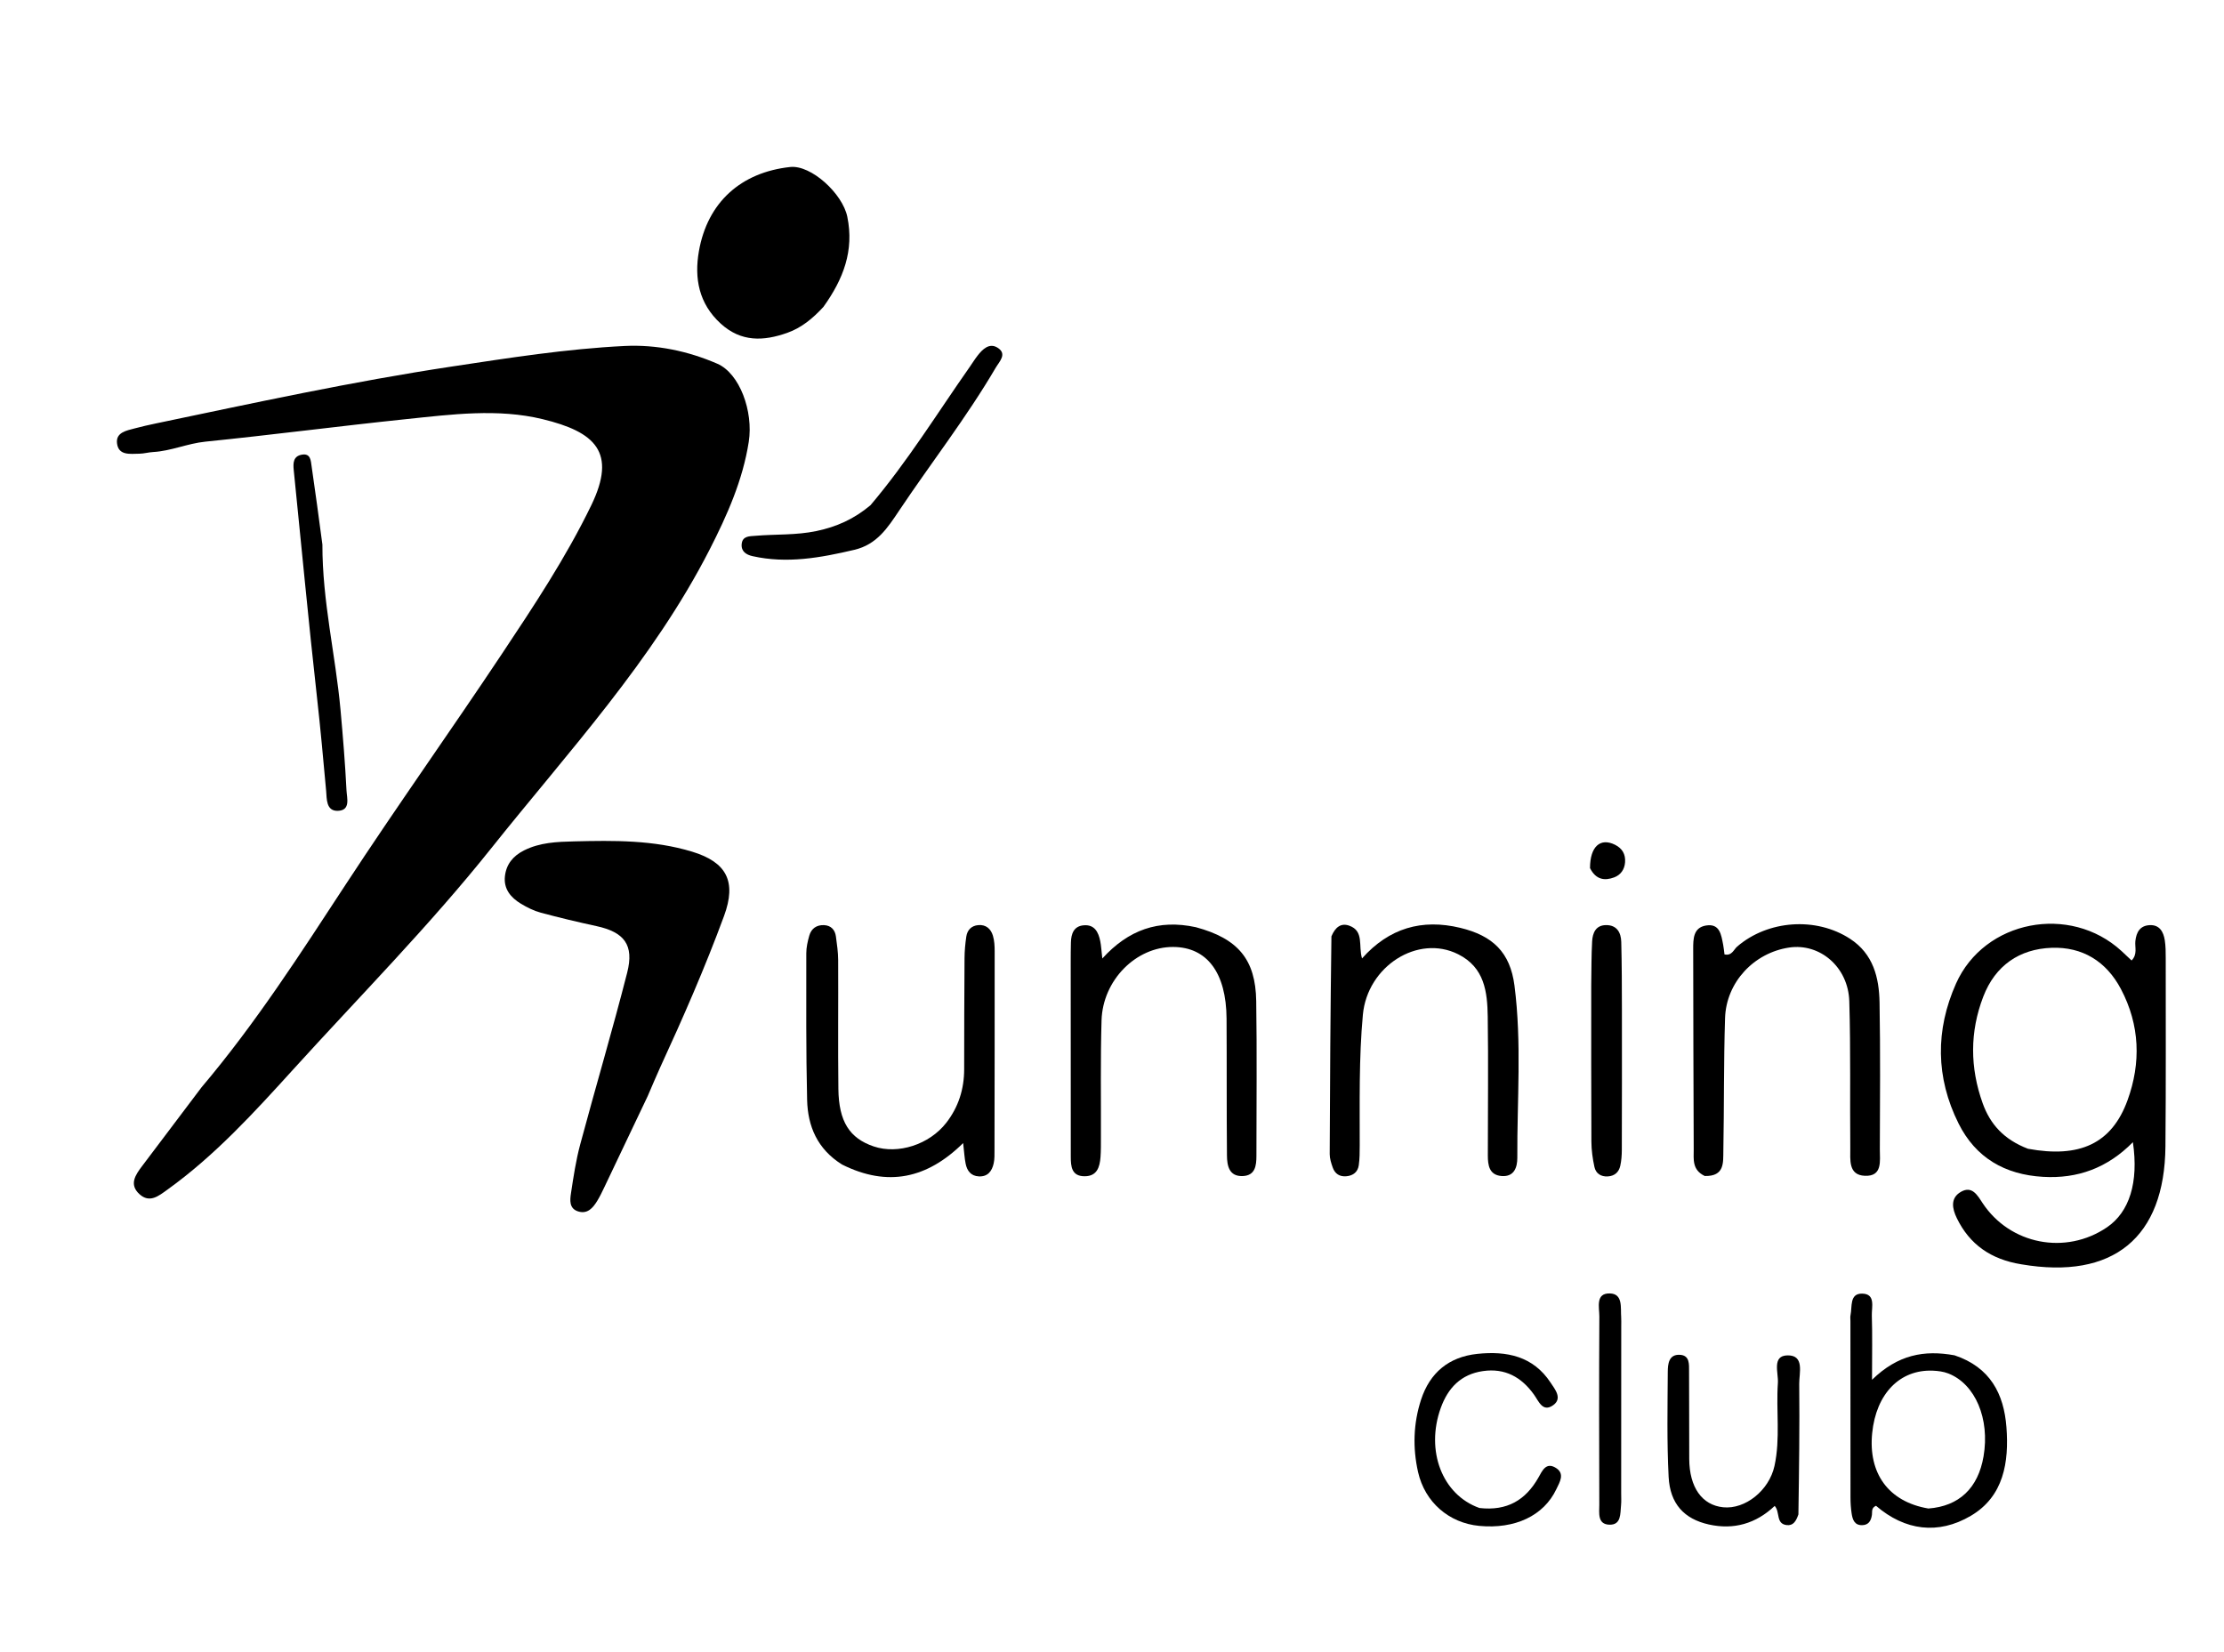 <svg version="1.1" id="Layer_1" xmlns="http://www.w3.org/2000/svg" xmlns:xlink="http://www.w3.org/1999/xlink" x="0px" y="0px"
	 width="100%" viewBox="0 0 560 416" enable-background="new 0 0 560 416" xml:space="preserve">
<path fill="#000000" opacity="1" stroke="none" 
	d="
M50.747,273.782 
	C64.461,257.575 75.725,239.994 87.106,222.619 
	C99.867,203.136 113.369,184.187 126.265,164.819 
	C134.362,152.659 142.483,140.441 148.887,127.216 
	C155.357,113.853 149.911,108.761 136.626,105.542 
	C125.351,102.809 113.73,104.343 102.302,105.533 
	C85.426,107.292 68.595,109.494 51.714,111.207 
	C47.195,111.666 43.052,113.571 38.542,113.821 
	C37.383,113.885 36.234,114.229 35.079,114.241 
	C32.79,114.265 29.834,114.772 29.464,111.613 
	C29.143,108.868 31.866,108.415 33.952,107.86 
	C35.72,107.389 37.508,106.985 39.3,106.611 
	C64.032,101.443 88.709,96.075 113.73,92.297 
	C128.216,90.11 142.666,87.833 157.284,87.116 
	C165.301,86.722 173.246,88.385 180.623,91.586 
	C186.242,94.025 189.733,103.569 188.537,111.247 
	C187.03,120.922 183.068,129.796 178.699,138.346 
	C164.404,166.322 143.127,189.224 123.732,213.544 
	C108.125,233.113 90.573,250.839 73.809,269.305 
	C64.013,280.097 54.127,290.945 42.165,299.541 
	C39.962,301.124 37.664,303.055 35.074,300.649 
	C32.456,298.218 34.106,295.83 35.79,293.602 
	C40.709,287.094 45.609,280.571 50.747,273.782 
z"/>
<path fill="#000000" opacity="1" stroke="none" 
	d="
M163.097,275.982 
	C159.364,283.826 155.8,291.332 152.221,298.832 
	C151.649,300.031 151.078,301.24 150.386,302.371 
	C149.3,304.146 147.932,305.766 145.575,305.03 
	C143.252,304.304 143.517,302.137 143.782,300.391 
	C144.402,296.292 145.023,292.163 146.094,288.167 
	C149.967,273.725 154.227,259.385 157.926,244.9 
	C159.71,237.912 157.172,234.704 150.202,233.194 
	C145.5,232.176 140.813,231.063 136.169,229.81 
	C134.429,229.34 132.737,228.501 131.185,227.565 
	C128.637,226.028 126.789,223.865 127.137,220.653 
	C127.466,217.62 129.195,215.513 131.945,214.132 
	C135.955,212.117 140.254,211.96 144.593,211.855 
	C154.589,211.613 164.554,211.489 174.288,214.451 
	C182.973,217.095 185.51,221.951 182.314,230.632 
	C177.542,243.596 172.006,256.241 166.226,268.783 
	C165.184,271.044 164.247,273.354 163.097,275.982 
z"/>
<path fill="#000000" opacity="1" stroke="none" 
	d="
M508.989,318.351 
	C501.331,317.12 495.955,313.372 492.727,306.733 
	C491.553,304.317 491.038,301.662 493.757,300.1 
	C496.562,298.49 497.909,300.955 499.2,302.912 
	C506.103,313.372 520.137,316.113 530.545,309.022 
	C536.158,305.199 538.554,297.758 537.06,287.598 
	C530.652,294.107 523.119,296.839 514.416,296.325 
	C504.83,295.76 497.487,291.546 493.163,282.892 
	C487.38,271.315 487.309,259.354 492.521,247.663 
	C499.654,231.664 521.221,227.572 534.17,239.444 
	C535.011,240.215 535.834,241.005 536.731,241.848 
	C538.277,240.275 537.513,238.52 537.68,236.967 
	C537.925,234.689 538.879,233.071 541.273,232.949 
	C543.769,232.821 544.754,234.616 545.089,236.745 
	C545.319,238.215 545.328,239.731 545.327,241.226 
	C545.323,257.043 545.398,272.86 545.254,288.675 
	C545.045,311.631 532.119,322.285 508.989,318.351 
M510.634,289.252 
	C523.625,291.654 531.733,287.988 535.71,277.041 
	C539.126,267.638 538.84,258.125 534.051,249.045 
	C530.351,242.028 524.322,238.379 516.603,238.653 
	C508.473,238.942 502.388,243.134 499.385,250.949 
	C495.971,259.832 496.026,268.824 499.225,277.772 
	C501.113,283.054 504.551,286.923 510.634,289.252 
z"/>
<path fill="#000000" opacity="1" stroke="none" 
	d="
M207.34,77.27 
	C204.591,80.256 201.76,82.557 198.238,83.806 
	C192.273,85.92 186.62,86.176 181.473,81.482 
	C175.94,76.437 174.796,70.035 175.982,63.26 
	C178.144,50.918 186.595,43.391 198.962,42.051 
	C204.232,41.48 212.15,48.735 213.35,54.575 
	C215.101,63.099 212.371,70.257 207.34,77.27 
z"/>
<path fill="#000000" opacity="1" stroke="none" 
	d="
M212.035,293.229 
	C205.768,289.32 203.39,283.548 203.232,276.95 
	C202.938,264.642 203.022,252.324 203.024,240.011 
	C203.024,238.536 203.371,237.028 203.774,235.596 
	C204.284,233.787 205.646,232.849 207.523,232.947 
	C209.251,233.037 210.256,234.122 210.482,235.796 
	C210.749,237.766 211.039,239.753 211.049,241.734 
	C211.102,252.552 210.976,263.371 211.104,274.188 
	C211.201,282.411 213.927,286.62 220.01,288.67 
	C226.126,290.731 234.01,288.204 238.279,282.704 
	C241.341,278.76 242.773,274.231 242.776,269.233 
	C242.783,259.912 242.8,250.592 242.868,241.272 
	C242.881,239.451 243.046,237.617 243.316,235.816 
	C243.561,234.179 244.59,233.101 246.304,232.941 
	C248.272,232.757 249.501,233.886 250.018,235.61 
	C250.391,236.854 250.456,238.225 250.456,239.54 
	C250.466,256.183 250.443,272.827 250.415,289.47 
	C250.413,290.631 250.456,291.825 250.207,292.943 
	C249.777,294.877 248.731,296.325 246.461,296.21 
	C244.47,296.109 243.51,294.794 243.151,293.035 
	C242.856,291.586 242.783,290.092 242.519,287.821 
	C233.461,296.755 223.529,298.969 212.035,293.229 
z"/>
<path fill="#000000" opacity="1" stroke="none" 
	d="
M335.252,235.77 
	C336.228,233.416 337.697,232.344 339.747,233.083 
	C343.525,234.445 341.995,238.137 342.958,241.322 
	C349.768,233.679 358.027,231.304 367.694,233.628 
	C375.877,235.595 380.26,239.808 381.339,248.141 
	C383.205,262.55 381.983,277.057 382.057,291.521 
	C382.069,293.951 381.251,296.387 378.069,296.118 
	C374.988,295.856 374.637,293.417 374.636,290.955 
	C374.632,279.302 374.782,267.646 374.609,255.995 
	C374.516,249.749 373.82,243.62 367.167,240.277 
	C357.027,235.184 344.298,243.285 343.169,255.516 
	C342.156,266.481 342.396,277.461 342.374,288.442 
	C342.371,290.102 342.372,291.78 342.137,293.416 
	C341.899,295.079 340.75,296.008 339.058,296.175 
	C337.333,296.345 336.135,295.558 335.575,293.971 
	C335.193,292.887 334.815,291.721 334.819,290.593 
	C334.88,272.455 335.003,254.318 335.252,235.77 
z"/>
<path fill="#000000" opacity="1" stroke="none" 
	d="
M429.253,296.111 
	C426.004,294.561 426.487,291.841 426.475,289.421 
	C426.393,272.607 426.381,255.792 426.345,238.978 
	C426.34,236.403 426.364,233.58 429.554,233.044 
	C433.07,232.453 433.4,235.399 433.889,237.876 
	C434.047,238.678 434.115,239.499 434.224,240.317 
	C436.094,240.728 436.534,239.107 437.424,238.339 
	C445.164,231.667 457.299,230.813 465.848,236.387 
	C471.683,240.191 473.155,246.132 473.268,252.434 
	C473.487,264.755 473.383,277.082 473.34,289.406 
	C473.33,292.288 474.078,296.252 469.567,296.062 
	C465.346,295.884 465.927,291.98 465.9,289.082 
	C465.785,276.76 466.018,264.429 465.65,252.116 
	C465.391,243.474 458.235,237.432 450.507,238.588 
	C441.64,239.916 434.657,247.314 434.367,256.359 
	C434.01,267.508 434.147,278.671 433.936,289.826 
	C433.882,292.712 434.281,296.236 429.253,296.111 
z"/>
<path fill="#000000" opacity="1" stroke="none" 
	d="
M301.115,233.466 
	C311.759,236.336 316.156,241.591 316.314,252.062 
	C316.511,265.05 316.369,278.044 316.366,291.036 
	C316.365,293.503 316.073,295.997 312.931,296.127 
	C309.454,296.271 308.972,293.494 308.947,290.945 
	C308.838,279.454 308.919,267.961 308.846,256.469 
	C308.773,244.923 303.922,238.482 295.407,238.442 
	C286.068,238.398 277.668,246.777 277.367,256.933 
	C277.077,266.752 277.249,276.584 277.21,286.411 
	C277.203,288.076 277.234,289.747 277.104,291.405 
	C276.909,293.888 276.218,296.158 273.143,296.177 
	C269.811,296.198 269.626,293.693 269.622,291.27 
	C269.595,274.948 269.602,258.625 269.602,242.303 
	C269.602,240.638 269.609,238.972 269.655,237.307 
	C269.714,235.129 270.363,233.211 272.857,232.988 
	C275.609,232.742 276.593,234.714 277.047,237.005 
	C277.271,238.134 277.327,239.296 277.562,241.347 
	C284.099,234.157 291.685,231.416 301.115,233.466 
z"/>
<path fill="#000000" opacity="1" stroke="none" 
	d="
M492.149,341.264 
	C501.152,344.27 504.576,350.992 505.217,359.333 
	C505.895,368.148 504.549,376.801 496.241,381.683 
	C488.039,386.502 479.653,385.414 472.376,379.152 
	C471.136,379.684 471.459,380.651 471.352,381.408 
	C471.143,382.888 470.539,383.991 468.904,384.032 
	C466.919,384.081 466.462,382.575 466.232,381.045 
	C466.035,379.735 465.953,378.396 465.951,377.07 
	C465.931,362.26 465.936,347.451 465.935,332.642 
	C465.935,332.142 465.858,331.626 465.959,331.147 
	C466.406,329.023 465.67,325.689 468.871,325.729 
	C472.345,325.773 471.255,329.132 471.323,331.232 
	C471.481,336.134 471.373,341.045 471.373,347.425 
	C477.906,341.07 484.528,339.882 492.149,341.264 
M485.561,379.838 
	C493.282,379.265 498.087,374.725 499.455,366.709 
	C501.07,357.251 497.394,348.501 490.589,345.836 
	C489.381,345.363 488.005,345.184 486.697,345.13 
	C478.366,344.787 472.407,350.943 471.412,360.839 
	C470.398,370.932 475.451,378.121 485.561,379.838 
z"/>
<path fill="#000000" opacity="1" stroke="none" 
	d="
M452.836,381.329 
	C452.227,383.08 451.517,384.211 449.87,384.01 
	C447.103,383.672 448.271,380.746 446.865,379.185 
	C442.124,383.667 436.541,385.254 430.288,383.862 
	C424.059,382.474 420.509,378.65 420.159,371.885 
	C419.702,363.079 419.893,354.236 419.943,345.41 
	C419.954,343.459 420.188,340.998 422.973,341.134 
	C425.53,341.258 425.292,343.576 425.304,345.363 
	C425.354,352.693 425.307,360.023 425.347,367.353 
	C425.385,374.505 428.56,378.984 433.895,379.527 
	C439.444,380.092 445.456,375.295 446.809,369.134 
	C448.328,362.213 447.186,355.175 447.668,348.213 
	C447.843,345.701 446.097,341.334 450.106,341.278 
	C454.445,341.219 453.015,345.747 453.043,348.431 
	C453.156,359.254 453.001,370.081 452.836,381.329 
z"/>
<path fill="#000000" opacity="1" stroke="none" 
	d="
M219.187,127.213 
	C228.583,116.113 236.003,104.033 244.129,92.457 
	C244.799,91.503 245.411,90.505 246.123,89.584 
	C247.404,87.926 249.102,86.267 251.155,87.531 
	C253.704,89.1 251.63,91.036 250.708,92.609 
	C243.375,105.121 234.44,116.553 226.394,128.584 
	C223.503,132.906 220.795,137.108 215.124,138.442 
	C206.629,140.439 198.178,141.984 189.48,140.035 
	C187.931,139.688 186.587,138.866 186.752,137.008 
	C186.937,134.92 188.764,135.036 190.181,134.915 
	C195.302,134.477 200.429,134.793 205.572,133.717 
	C210.636,132.657 215.021,130.712 219.187,127.213 
z"/>
<path fill="#000000" opacity="1" stroke="none" 
	d="
M372.522,379.71 
	C379.494,380.51 384.152,377.701 387.347,372.09 
	C388.317,370.386 389.26,368.034 391.785,369.623 
	C394.116,371.091 392.699,373.247 391.886,374.967 
	C388.721,381.664 381.458,385.068 372.471,384.213 
	C364.863,383.489 358.784,378.269 357.066,370.654 
	C355.689,364.554 355.881,358.394 357.819,352.442 
	C360.034,345.639 364.818,341.65 372.014,340.898 
	C379.373,340.129 386.036,341.454 390.438,348.142 
	C391.544,349.822 393.494,352.128 391.072,353.835 
	C388.445,355.687 387.458,352.835 386.248,351.148 
	C383.092,346.747 378.954,344.437 373.41,345.234 
	C367.852,346.033 364.583,349.49 362.767,354.559 
	C358.939,365.24 363.085,376.353 372.522,379.71 
z"/>
<path fill="#000000" opacity="1" stroke="none" 
	d="
M400.669,248.011 
	C400.732,244.021 400.702,240.523 400.896,237.037 
	C401.014,234.925 401.795,232.978 404.357,232.937 
	C407.104,232.893 408.171,234.788 408.231,237.182 
	C408.375,242.837 408.388,248.496 408.396,254.154 
	C408.413,265.959 408.404,277.765 408.371,289.571 
	C408.367,290.893 408.269,292.242 407.987,293.529 
	C407.636,295.137 406.565,296.118 404.834,296.219 
	C403.084,296.321 401.832,295.453 401.479,293.851 
	C401.02,291.76 400.723,289.59 400.711,287.452 
	C400.641,274.471 400.672,261.49 400.669,248.011 
z"/>
<path fill="#000000" opacity="1" stroke="none" 
	d="
M81.181,137.121 
	C81.159,151.455 84.489,164.948 85.736,178.671 
	C86.352,185.457 86.909,192.252 87.25,199.055 
	C87.345,200.944 88.347,204.076 85.049,204.165 
	C82.072,204.246 82.3,201.09 82.126,199.177 
	C81.406,191.239 80.684,183.308 79.795,175.381 
	C77.666,156.396 75.903,137.37 73.961,118.363 
	C73.775,116.545 73.852,114.866 75.998,114.486 
	C78.223,114.092 78.254,115.962 78.463,117.404 
	C79.393,123.816 80.275,130.235 81.181,137.121 
z"/>
<path fill="#000000" opacity="1" stroke="none" 
	d="
M408.226,334.161 
	C408.222,348.442 408.217,362.243 408.211,376.044 
	C408.211,377.042 408.275,378.047 408.175,379.036 
	C407.963,381.124 408.26,383.988 405.261,383.912 
	C402.174,383.833 402.708,380.921 402.701,378.871 
	C402.649,363.074 402.624,347.277 402.713,331.482 
	C402.725,329.235 401.659,325.563 405.397,325.684 
	C408.703,325.791 408.031,329.285 408.21,331.687 
	C408.259,332.349 408.223,333.017 408.226,334.161 
z"/>
<path fill="#000000" opacity="1" stroke="none" 
	d="
M400.363,218.584 
	C400.372,213.106 402.98,210.878 406.654,212.705 
	C408.473,213.61 409.34,215.065 409.191,217.12 
	C409.056,218.968 408.054,220.321 406.438,220.924 
	C404.062,221.81 401.852,221.545 400.363,218.584 
z"/>
</svg>